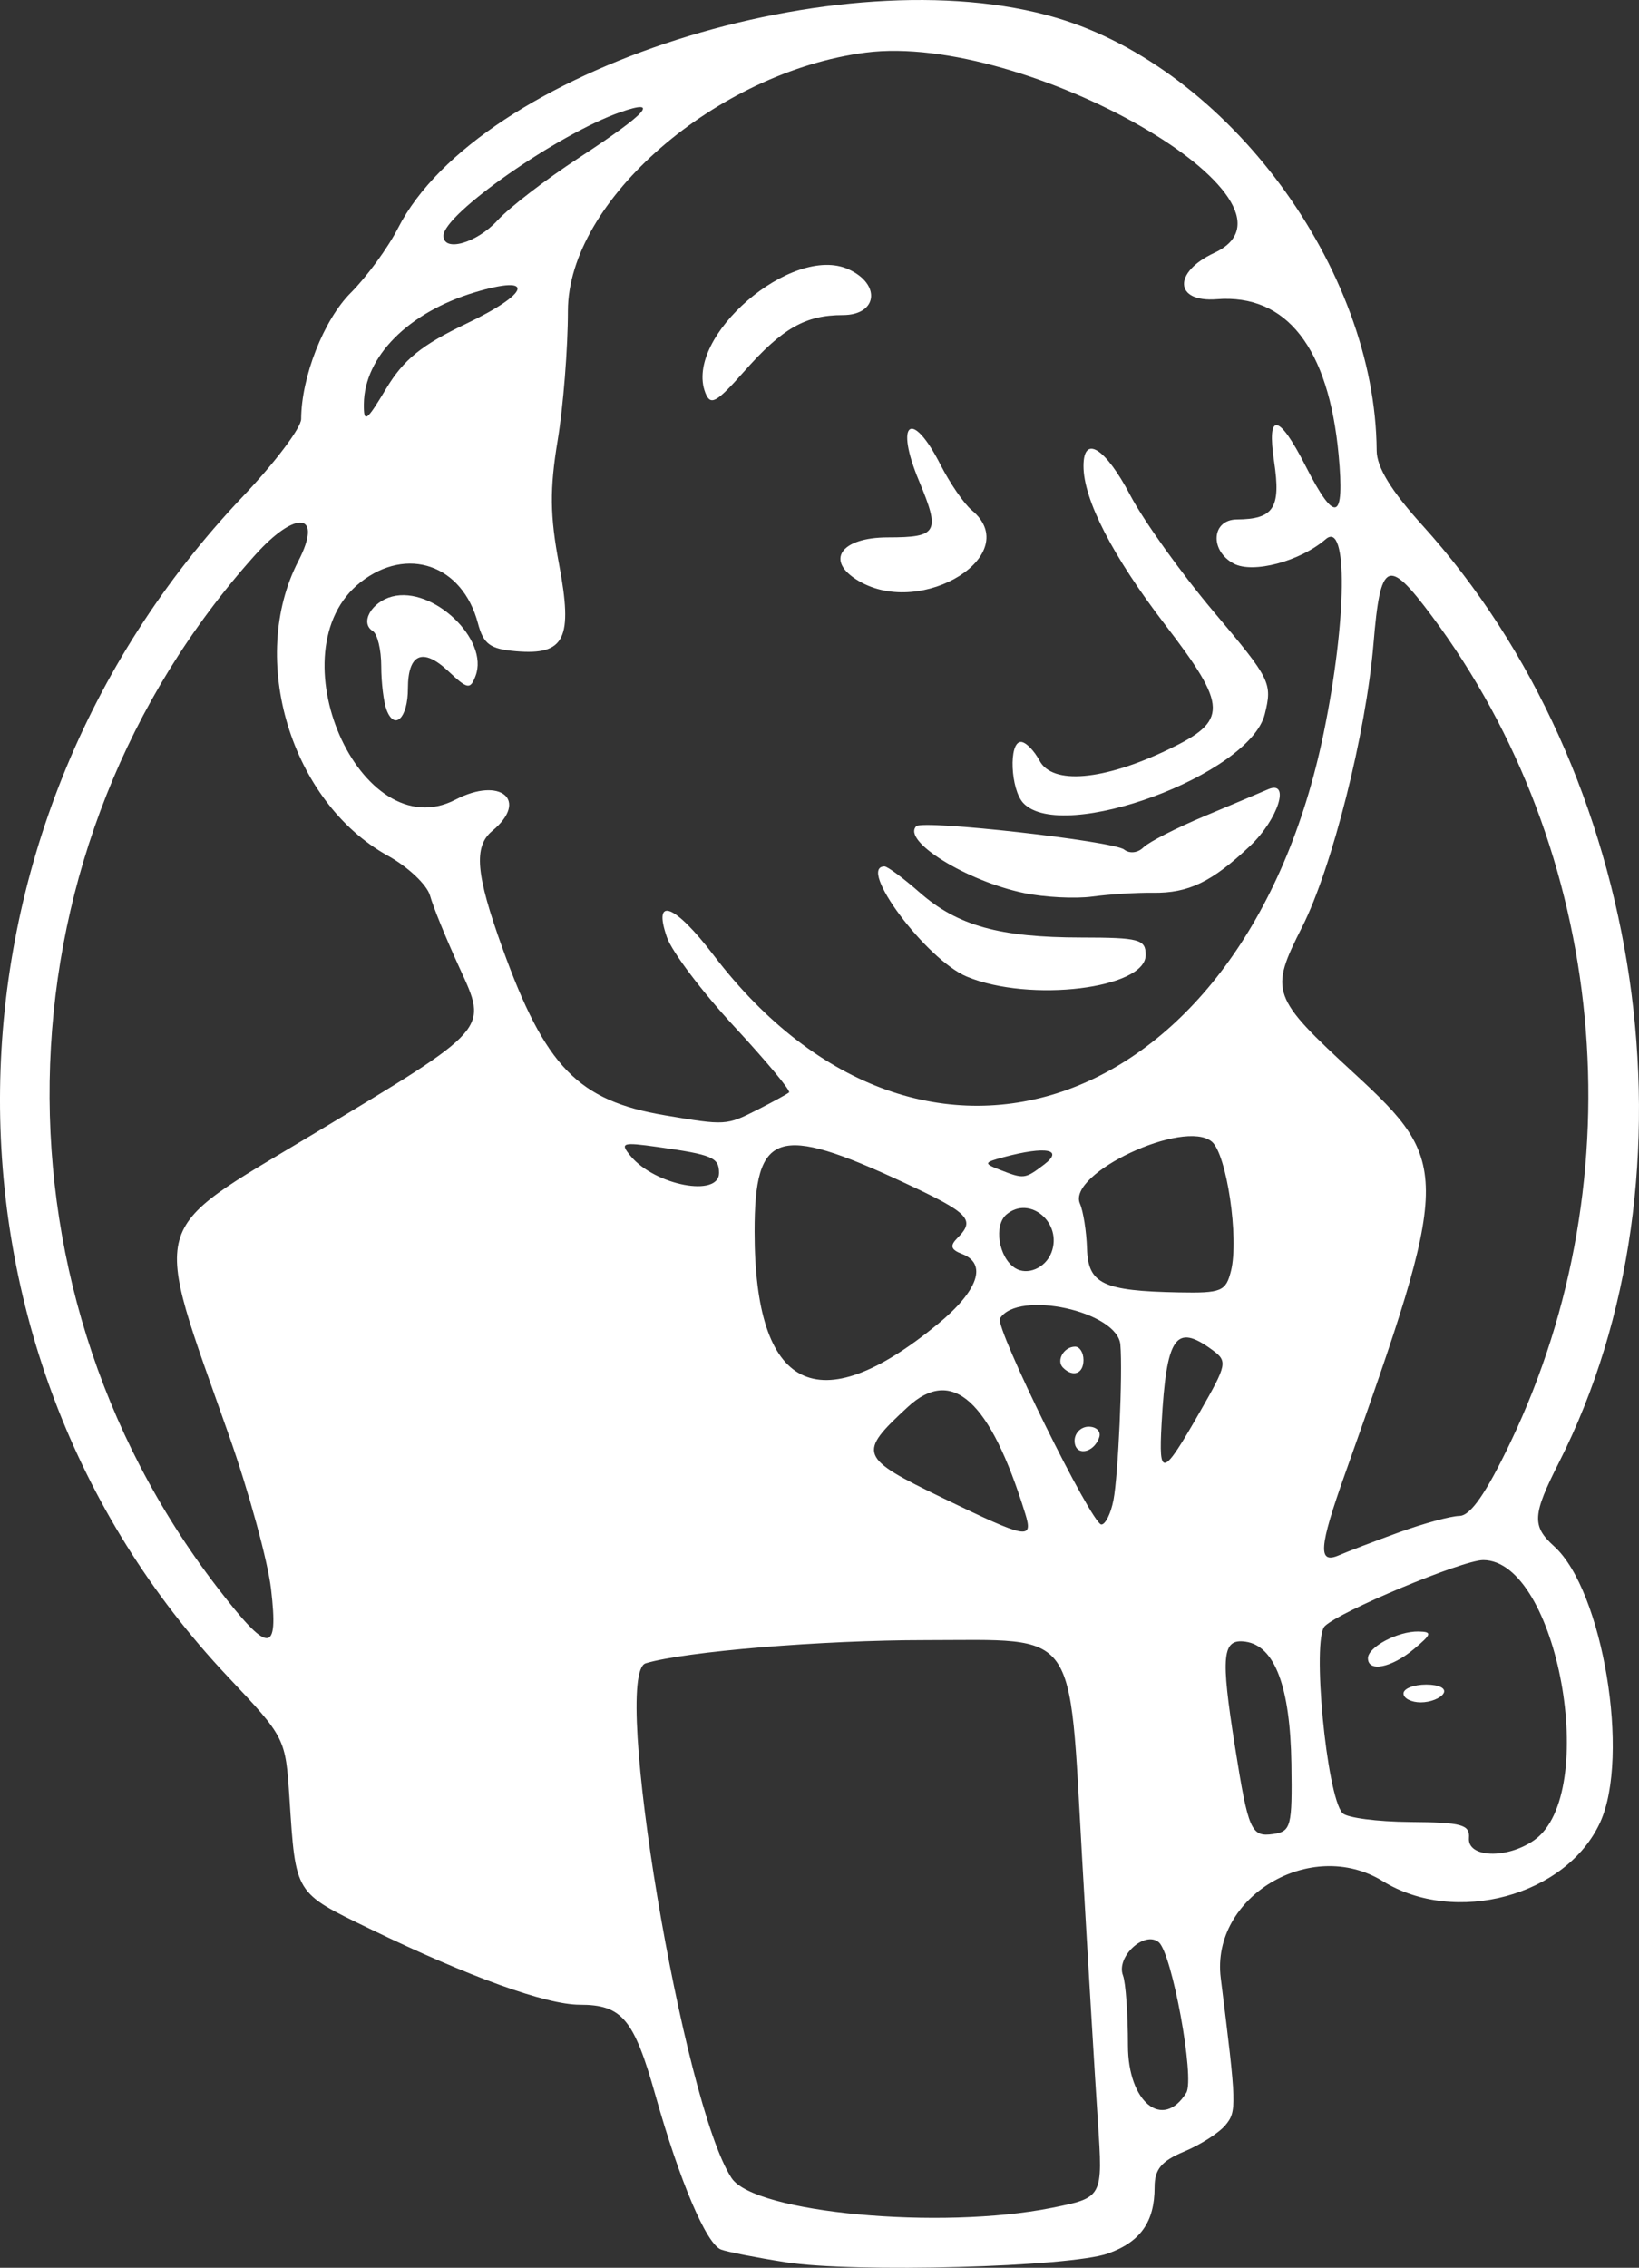 <?xml version="1.0" encoding="UTF-8" standalone="no"?>
<!-- Created with Inkscape (http://www.inkscape.org/) -->

<svg
   xmlns:dc="http://purl.org/dc/elements/1.1/"
   xmlns:cc="http://creativecommons.org/ns#"
   xmlns:rdf="http://www.w3.org/1999/02/22-rdf-syntax-ns#"
   xmlns:svg="http://www.w3.org/2000/svg"
   xmlns="http://www.w3.org/2000/svg"
   xmlns:sodipodi="http://sodipodi.sourceforge.net/DTD/sodipodi-0.dtd"
   xmlns:inkscape="http://www.inkscape.org/namespaces/inkscape"
   version="1.1"
   id="svg1528"
   width="184.381"
   height="255.009"
   viewBox="0 0 184.381 255.009"
   sodipodi:docname="jenkins-logo.svg"
   inkscape:version="0.92.4 (unknown)">
  <rect x="0" y="0" width="184.381" height="255.009" fill="#333333" stroke="none"/>
  <defs
     id="defs1532" />
  <sodipodi:namedview
     pagecolor="#ffffff"
     bordercolor="#666666"
     borderopacity="1"
     objecttolerance="10"
     gridtolerance="10"
     guidetolerance="10"
     inkscape:pageopacity="0"
     inkscape:pageshadow="2"
     inkscape:window-width="1299"
     inkscape:window-height="704"
     id="namedview1530"
     showgrid="false"
     inkscape:zoom="0.921875"
     inkscape:cx="95.642471"
     inkscape:cy="128.66335"
     inkscape:window-x="67"
     inkscape:window-y="27"
     inkscape:window-maximized="1"
     inkscape:current-layer="g2081" />
  <g
     id="g2081"
     transform="translate(3.142,-1.654)">
    <path
       style="fill:#ffffff;fill-opacity:1"
       d="m 85.246,256.04 c -3.3,-0.517 -6.574,-1.159 -7.276,-1.426 -1.653,-0.63 -4.658,-7.696 -7.38,-17.355 -2.418,-8.58 -3.751,-10.174 -8.512,-10.174 -3.788,0 -12.47,-3.137 -23.599,-8.526 -8.523,-4.128 -8.344,-3.837 -9.06,-14.731 -0.443,-6.739 -0.461,-6.775 -6.944,-13.647 -34.798,-36.887 -34.057,-95.041 1.689,-132.683 3.611,-3.802 6.569,-7.726 6.573,-8.72 0.022,-4.749 2.541,-11.159 5.58,-14.197 1.802,-1.802 4.195,-5.077 5.318,-7.278 9.082,-17.803 49.909,-30.822 74.111,-23.633 19.263,5.722 35.853,28.154 35.983,48.655 0.012,1.877 1.622,4.511 5.112,8.365 25.233,27.863 31.823,72.996 15.393,105.42 -3,5.92 -3.068,7.14 -0.531,9.436 5.466,4.947 8.572,23.617 5.163,31.04 -3.796,8.266 -16.301,11.641 -24.456,6.601 -8.065,-4.984 -19.363,1.773 -18.222,10.899 1.796,14.362 1.816,14.986 0.527,16.539 -0.72,0.867 -2.807,2.203 -4.638,2.968 -2.57,1.074 -3.33,1.988 -3.33,4.008 0,3.893 -1.574,6.137 -5.229,7.452 -4.262,1.533 -28.567,2.196 -36.271,0.989 z m 29.927,-6.112 c 5.761,-1.157 5.761,-1.157 5.189,-9.75 -0.315,-4.726 -1.11,-18.009 -1.767,-29.516 -1.501,-26.278 -0.281,-24.577 -17.625,-24.577 -11.64,0 -27.085,1.279 -31.474,2.606 -3.905,1.181 4.184,49.622 9.667,57.894 2.592,3.911 23.513,5.853 36.01,3.343 z m 15.138,-12.948 c 0.978,-1.583 -1.604,-15.683 -3.099,-16.924 -1.611,-1.337 -4.825,1.65 -4.023,3.739 0.307,0.799 0.558,4.341 0.558,7.871 0,6.398 3.929,9.578 6.565,5.314 z m 39.136,-28.399 c 7.423,-5.2 2.633,-31.497 -5.738,-31.497 -2.314,0 -16.146,5.77 -17.816,7.431 -1.474,1.467 0.19,19.049 1.989,21.021 0.478,0.524 3.905,0.974 7.616,1 5.796,0.041 6.728,0.294 6.609,1.798 -0.177,2.237 4.285,2.387 7.34,0.247 z m -14.701,-16.497 c 0,-0.55 1.152,-1 2.559,-1 1.451,0 2.292,0.433 1.941,1 -0.34,0.55 -1.491,1 -2.559,1 -1.068,0 -1.941,-0.45 -1.941,-1 z m -4,-3.965 c 0,-1.261 3.376,-3.044 5.684,-3.002 1.577,0.029 1.505,0.292 -0.545,2 -2.509,2.09 -5.139,2.603 -5.139,1.002 z m -8.611,11.891 c -0.127,-8.65 -1.86,-13.277 -5.148,-13.746 -2.644,-0.377 -2.833,1.489 -1.195,11.82 1.494,9.424 1.816,10.161 4.29,9.808 2.013,-0.287 2.156,-0.838 2.053,-7.882 z M 27.349,180.335 c -0.37,-3.163 -2.496,-10.925 -4.726,-17.25 -8.716,-24.725 -9.299,-22.615 9.343,-33.824 20.128,-12.102 19.81,-11.741 16.559,-18.826 -1.477,-3.218 -2.955,-6.843 -3.285,-8.055 -0.33,-1.212 -2.468,-3.237 -4.75,-4.5 C 29.6,91.857 24.712,75.785 30.417,64.754 33.23,59.313 30.196,58.896 25.54,64.085 -3.587,96.549 -5.374,145.491 21.303,180.159 c 5.816,7.559 6.913,7.59 6.046,0.176 z m 126.897,-6.37 c 2.75,-0.998 5.808,-1.829 6.796,-1.847 1.252,-0.023 2.991,-2.533 5.74,-8.283 14.338,-29.994 10.862,-66.507 -8.844,-92.903 -4.972,-6.66 -5.785,-6.276 -6.567,3.1 -0.839,10.06 -4.654,25.205 -8.026,31.859 -3.701,7.303 -3.508,7.842 5.909,16.513 10.873,10.011 10.838,11.456 -1.086,44.99 -2.943,8.275 -3.083,10.192 -0.671,9.145 0.963,-0.418 4,-1.576 6.75,-2.574 z m -42.062,-2.13 c -3.938,-12.713 -8.204,-16.582 -13.2,-11.969 -5.677,5.241 -5.508,5.677 3.96,10.255 9.525,4.606 10.174,4.727 9.241,1.714 z m 9.934,-1.5 c 0.537,-2.782 1.049,-14.301 0.776,-17.474 -0.323,-3.756 -11.536,-6.193 -13.544,-2.944 -0.605,0.98 10.321,23.168 11.409,23.168 0.455,0 1.067,-1.238 1.359,-2.75 z m -4.372,-6.667 c 0,-0.871 0.713,-1.583 1.583,-1.583 0.871,0 1.405,0.534 1.188,1.188 -0.618,1.854 -2.771,2.162 -2.771,0.396 z m -1.306,-8.223 c -0.799,-0.799 0.104,-2.361 1.365,-2.361 0.518,0 0.941,0.675 0.941,1.5 0,1.546 -1.18,1.987 -2.306,0.861 z m 15.403,4.97 c 3.078,-5.38 3.138,-5.686 1.37,-6.979 -4.108,-3.004 -5.137,-1.501 -5.681,8.304 -0.342,6.155 0.11,6.016 4.311,-1.325 z m -29.541,-9.823 c 4.6,-3.769 5.669,-6.824 2.777,-7.934 -1.271,-0.488 -1.39,-0.917 -0.5,-1.807 2.048,-2.048 1.32,-2.795 -6.083,-6.241 -14.21,-6.614 -16.75,-5.777 -16.75,5.525 0,17.87 7.1,21.482 20.555,10.457 z m 33.038,-6.026 c 0.922,-3.674 -0.485,-13.147 -2.16,-14.536 -3.128,-2.596 -16.3,3.589 -14.835,6.967 0.379,0.873 0.736,3.141 0.795,5.04 0.123,3.994 1.775,4.785 10.337,4.948 4.793,0.091 5.284,-0.111 5.863,-2.418 z m -20.203,-2.059 c 1.276,-3.325 -2.418,-6.476 -5.041,-4.299 -1.47,1.22 -0.903,4.849 0.943,6.034 1.376,0.883 3.426,0.015 4.097,-1.735 z m -37.391,-8.954 c 0,-1.739 -0.748,-2.055 -6.902,-2.921 -4.009,-0.564 -4.28,-0.472 -3.035,1.028 2.736,3.297 9.937,4.668 9.937,1.893 z m 36.559,-0.937 c 2.279,-1.724 0.217,-2.113 -4.505,-0.85 -2.266,0.606 -2.303,0.711 -0.5,1.416 2.751,1.077 2.848,1.066 5.005,-0.566 z m -32.259,-6.159 c 1.76,-0.895 3.371,-1.778 3.579,-1.962 0.208,-0.184 -2.564,-3.514 -6.161,-7.399 -3.597,-3.885 -7.006,-8.402 -7.577,-10.038 -1.636,-4.693 0.865,-3.739 5.24,1.998 23.577,30.917 59.857,17.717 68.639,-24.972 2.619,-12.734 2.738,-23.965 0.23,-21.797 -2.885,2.495 -8.187,3.901 -10.349,2.744 -2.737,-1.465 -2.493,-4.943 0.349,-4.963 4.157,-0.028 4.976,-1.295 4.197,-6.487 -0.85,-5.669 0.502,-5.477 3.553,0.502 3.336,6.539 4.399,6.175 3.704,-1.268 -1.127,-12.066 -5.87,-18.128 -13.704,-17.514 -4.785,0.375 -4.962,-3.039 -0.272,-5.218 12.169,-5.654 -21.257,-24.839 -39.228,-22.515 -16.785,2.171 -33.5,16.666 -33.5,29.05 0,4.169 -0.519,10.722 -1.153,14.561 -0.906,5.483 -0.873,8.468 0.153,13.905 1.586,8.405 0.664,10.269 -4.849,9.799 -2.917,-0.249 -3.649,-0.789 -4.278,-3.158 -1.741,-6.558 -7.964,-8.719 -13.215,-4.589 -9.793,7.703 -0.023,30.003 10.705,24.433 5.07,-2.632 8.267,0.084 4.136,3.513 -2.135,1.772 -1.872,4.85 1.125,13.159 4.829,13.386 8.508,17.176 18.278,18.828 6.818,1.153 6.933,1.147 10.397,-0.614 z m 23.58,-14.979 c -4.56,-1.894 -12.406,-12.393 -9.262,-12.393 0.34,0 2.128,1.325 3.973,2.945 4.237,3.72 8.99,5.042 18.159,5.049 6.523,0.005 7.25,0.201 7.25,1.959 0,3.8 -13.039,5.381 -20.12,2.44 z m 6.446,-9.398 c -6.48,-1.343 -13.784,-5.871 -12.134,-7.521 0.74,-0.74 22.17,1.668 23.381,2.628 0.612,0.485 1.545,0.38 2.171,-0.246 0.603,-0.603 3.72,-2.194 6.926,-3.535 3.206,-1.341 6.392,-2.685 7.079,-2.986 2.574,-1.128 1.162,3.357 -2,6.35 -4.286,4.057 -6.934,5.334 -10.942,5.277 -1.82,-0.026 -4.883,0.166 -6.808,0.426 -1.925,0.26 -5.378,0.084 -7.674,-0.392 z m -0.076,-10.101 c -1.467,-1.52 -1.69,-6.894 -0.285,-6.894 0.531,0 1.475,0.954 2.099,2.119 1.456,2.72 7.178,2.226 14.436,-1.248 6.805,-3.256 6.767,-4.813 -0.338,-14.079 -5.886,-7.675 -9.162,-14.044 -9.162,-17.812 0,-3.589 2.455,-2.061 5.257,3.273 1.516,2.886 5.745,8.788 9.398,13.116 6.406,7.59 6.609,7.996 5.743,11.5 -1.685,6.818 -22.738,14.593 -27.148,10.026 z M 40.351,81.497 c -0.333,-0.867 -0.605,-3.088 -0.605,-4.935 0,-1.848 -0.43,-3.625 -0.956,-3.95 -1.473,-0.91 -0.148,-3.266 2.179,-3.875 4.602,-1.203 10.953,4.844 9.383,8.934 -0.595,1.55 -0.887,1.498 -3.057,-0.541 -2.872,-2.698 -4.548,-1.977 -4.548,1.955 0,3.278 -1.488,4.777 -2.395,2.412 z M 93.496,67.005 c -3.882,-2.261 -2.126,-4.92 3.25,-4.92 5.601,0 5.914,-0.568 3.5,-6.346 -2.785,-6.667 -0.822,-8.166 2.407,-1.837 1.071,2.099 2.655,4.404 3.52,5.122 5.957,4.944 -5.503,12.159 -12.677,7.981 z M 76.203,45.817 c -2.433,-6.277 9.759,-16.777 16.116,-13.88 3.686,1.68 3.255,5.148 -0.639,5.148 -4.22,0 -6.812,1.479 -11.113,6.341 -3.134,3.543 -3.78,3.897 -4.364,2.391 z M 49.304,38.057 c 7.226,-3.449 7.815,-5.591 0.969,-3.531 -7.477,2.25 -12.427,7.23 -12.482,12.558 -0.023,2.201 0.276,1.996 2.501,-1.716 1.961,-3.271 3.981,-4.91 9.012,-7.311 z m 3.518,-11.614 c 1.333,-1.453 5.44,-4.61 9.126,-7.017 7.68,-5.015 9.259,-6.747 4.702,-5.158 -6.979,2.433 -19.904,11.456 -19.904,13.895 0,1.889 3.734,0.832 6.076,-1.719 z"
       id="path2087"
       inkscape:connector-curvature="0" />
  </g>
</svg>

